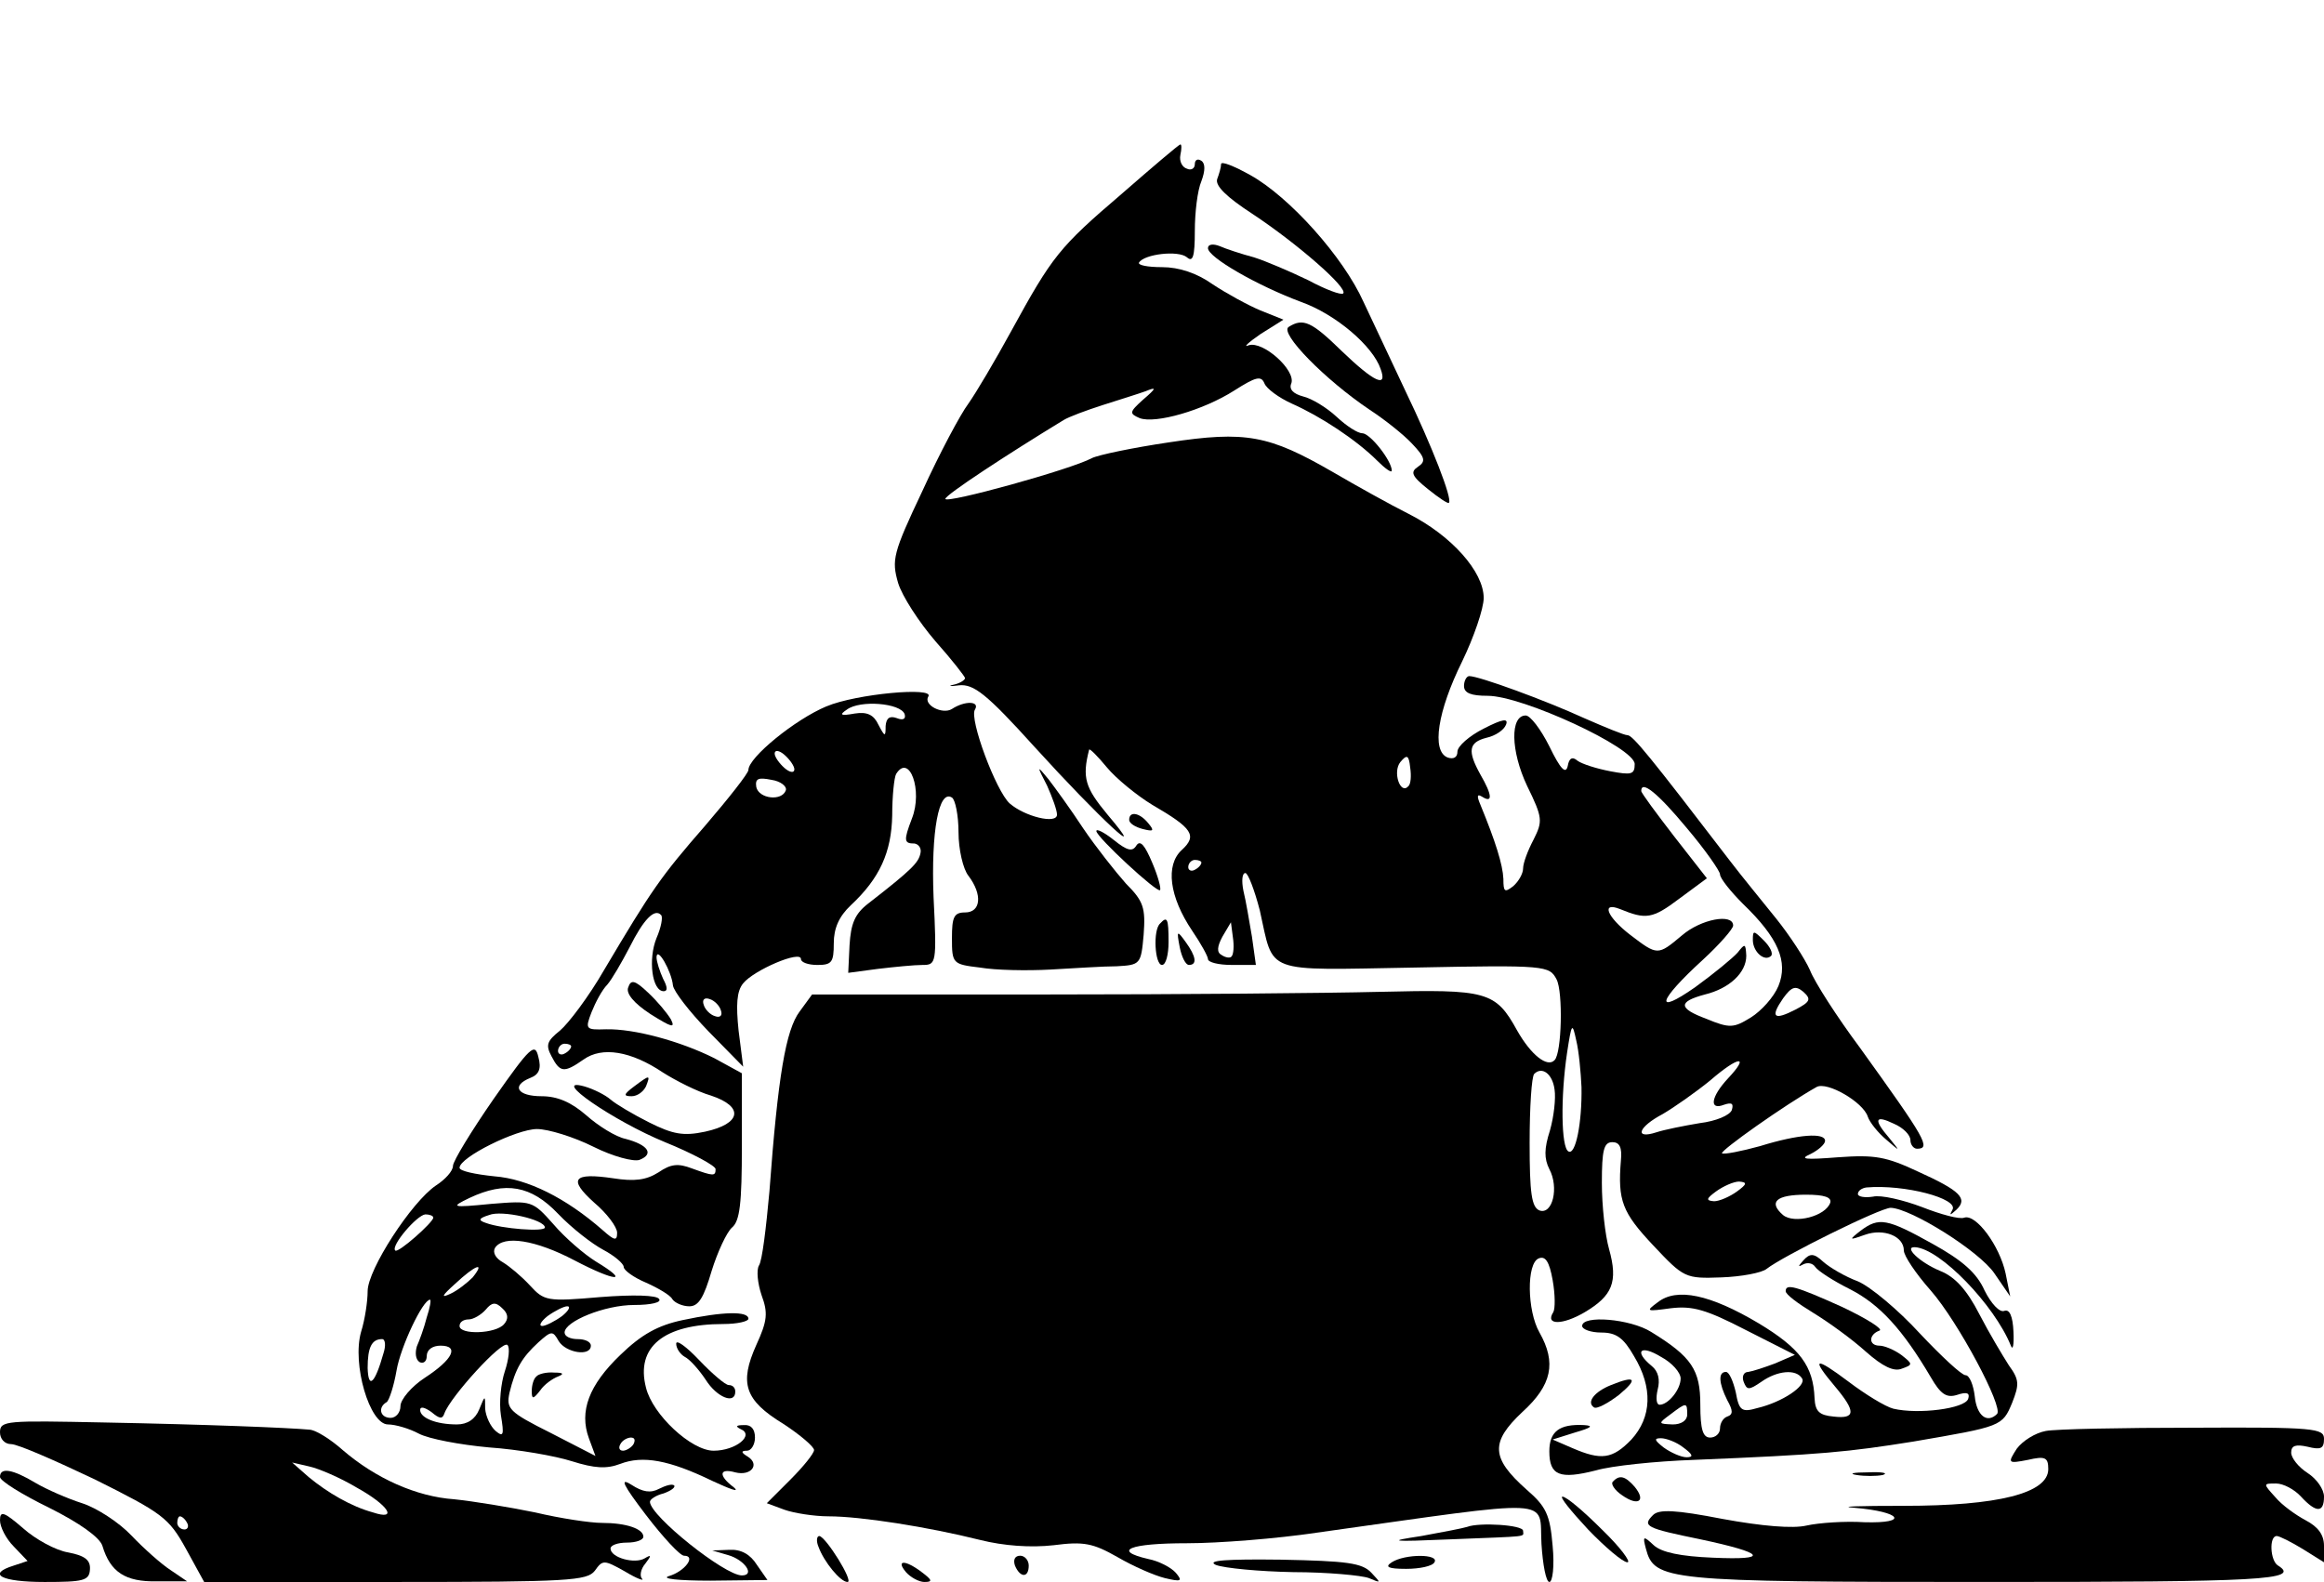 <?xml version="1.0" standalone="no"?>
<!DOCTYPE svg PUBLIC "-//W3C//DTD SVG 20010904//EN"
 "http://www.w3.org/TR/2001/REC-SVG-20010904/DTD/svg10.dtd">
<svg version="1.0" xmlns="http://www.w3.org/2000/svg"
 width="354pt" height="241pt" viewBox="0 0 354 241"
 preserveAspectRatio="xMidYMid meet">

<g transform="translate(0,241) scale(0.1,-0.1)"
fill="#000000" stroke="none">
<path d="M1709 2115 c-96 -82 -106 -95 -169 -210 -24 -44 -53 -93 -65 -110
-12 -16 -44 -76 -70 -133 -45 -95 -47 -105 -37 -140 6 -20 32 -60 57 -89 25
-28 45 -54 45 -56 0 -3 -8 -8 -17 -10 -10 -2 -6 -3 8 -1 22 2 41 -12 115 -94
99 -109 178 -182 111 -103 -34 41 -39 56 -28 99 1 2 13 -10 27 -27 14 -17 46
-43 69 -57 62 -36 69 -47 45 -69 -25 -23 -19 -71 16 -123 13 -19 24 -39 24
-43 0 -5 16 -9 36 -9 l37 0 -6 43 c-4 23 -9 54 -13 70 -3 15 -2 27 3 27 4 0
14 -26 22 -57 22 -98 3 -91 235 -87 201 4 206 3 217 -18 10 -19 8 -112 -3
-123 -11 -12 -36 8 -57 45 -33 60 -46 63 -210 59 -80 -2 -307 -4 -505 -4
l-359 0 -19 -26 c-21 -28 -33 -98 -46 -274 -5 -55 -11 -106 -16 -113 -4 -7 -2
-27 4 -45 10 -27 9 -39 -8 -76 -26 -58 -18 -84 41 -120 26 -17 47 -35 47 -40
0 -5 -16 -25 -36 -45 l-36 -36 27 -10 c14 -5 45 -10 67 -10 49 0 151 -16 231
-36 36 -9 77 -12 112 -8 46 6 60 3 97 -18 24 -14 56 -28 72 -32 25 -6 28 -5
17 8 -7 8 -26 18 -42 21 -56 13 -28 24 59 24 48 0 137 7 197 16 372 52 339 54
343 -17 2 -32 7 -58 12 -58 5 0 8 24 5 55 -4 48 -10 60 -40 86 -54 48 -55 72
-6 118 45 41 52 75 26 121 -19 33 -20 106 -1 113 10 4 16 -5 21 -33 4 -22 4
-44 1 -49 -13 -20 14 -20 48 0 42 25 51 46 37 96 -6 21 -11 66 -11 101 0 50 3
62 16 62 11 0 15 -8 13 -28 -5 -61 2 -79 49 -129 47 -50 49 -51 104 -49 30 1
62 7 69 13 24 19 173 93 189 93 31 -1 135 -66 158 -100 l24 -35 -7 35 c-9 42
-45 91 -63 85 -7 -3 -36 5 -64 16 -29 11 -63 19 -75 16 -13 -2 -23 0 -23 4 0
5 6 9 13 10 58 5 141 -17 131 -34 -5 -9 -4 -9 6 0 18 17 6 29 -58 58 -49 23
-66 26 -122 22 -51 -4 -60 -3 -42 5 12 6 22 15 22 20 0 13 -41 10 -99 -8 -29
-8 -55 -13 -58 -11 -3 4 96 74 144 101 16 9 71 -23 78 -45 3 -9 16 -25 28 -35
22 -19 22 -19 5 2 -25 29 -22 36 7 22 14 -6 25 -17 25 -25 0 -7 5 -13 10 -13
22 0 13 15 -87 154 -35 47 -69 100 -76 118 -8 18 -31 53 -51 78 -20 25 -53 65
-72 90 -121 158 -147 190 -155 190 -5 0 -34 12 -66 26 -59 27 -160 64 -175 64
-4 0 -8 -7 -8 -15 0 -11 11 -15 36 -15 53 0 224 -79 224 -104 0 -16 -5 -17
-37 -11 -21 4 -43 11 -50 16 -8 7 -13 4 -15 -8 -3 -13 -11 -5 -28 30 -13 26
-29 47 -36 47 -24 0 -23 -54 2 -107 24 -49 24 -54 10 -82 -9 -17 -16 -36 -16
-44 0 -8 -7 -20 -15 -27 -13 -10 -15 -9 -15 11 -1 22 -12 57 -35 113 -6 14 -5
17 3 12 16 -10 15 3 -3 34 -20 36 -18 49 9 56 14 3 27 12 30 20 4 10 -5 9 -34
-6 -22 -11 -40 -27 -40 -35 0 -9 -6 -12 -15 -9 -25 10 -15 71 22 146 18 37 33
81 33 97 0 40 -49 95 -114 128 -28 14 -80 43 -116 64 -97 56 -132 63 -250 45
-54 -8 -107 -19 -117 -24 -31 -17 -223 -70 -223 -62 0 6 93 67 180 120 8 5 35
15 60 23 25 8 54 17 65 21 17 7 17 5 -4 -13 -21 -19 -21 -21 -5 -28 24 -9 97
12 144 42 33 21 41 23 46 11 3 -8 22 -22 42 -31 43 -19 98 -55 130 -87 12 -12
22 -19 22 -15 0 15 -33 57 -45 57 -7 0 -24 11 -39 25 -15 14 -38 28 -51 31
-15 4 -22 11 -18 20 7 20 -43 65 -65 58 -9 -4 -1 4 18 17 l35 22 -35 14 c-19
8 -52 26 -73 40 -24 17 -51 26 -77 26 -22 0 -37 3 -35 7 8 13 60 19 73 8 9 -8
12 1 12 40 0 28 4 62 10 76 6 16 6 27 0 31 -6 4 -10 1 -10 -5 0 -7 -6 -10 -12
-7 -7 2 -12 11 -10 21 2 9 2 16 0 16 -2 0 -42 -34 -89 -75z m436 -903 c-12
-13 -24 22 -12 37 10 12 13 11 15 -8 2 -13 1 -26 -3 -29z m424 -63 c28 -33 51
-66 51 -71 0 -6 16 -26 35 -45 54 -52 69 -88 54 -125 -7 -17 -26 -38 -42 -48
-26 -16 -32 -17 -68 -2 -43 16 -43 26 -2 37 37 9 63 33 63 59 -1 19 -2 19 -13
5 -7 -8 -36 -32 -65 -53 -63 -44 -57 -21 12 42 25 23 46 47 46 52 0 19 -49 10
-78 -15 -37 -31 -37 -31 -79 1 -35 27 -45 51 -15 39 39 -16 49 -15 90 16 l42
31 -50 64 c-27 35 -50 66 -50 69 0 17 25 -3 69 -56z m-739 -53 c0 -3 -4 -8
-10 -11 -5 -3 -10 -1 -10 4 0 6 5 11 10 11 6 0 10 -2 10 -4z m46 -143 c-2 -3
-9 -2 -15 2 -8 4 -7 13 1 28 l13 22 3 -23 c2 -13 1 -26 -2 -29z m859 -81 c-33
-17 -39 -12 -19 17 13 18 19 20 31 10 12 -11 11 -15 -12 -27z m-326 -118 c1
-54 -9 -105 -20 -98 -11 6 -12 83 -2 150 7 46 8 47 14 19 4 -16 7 -49 8 -71z
m223 13 c-26 -28 -29 -49 -6 -40 12 4 15 2 12 -8 -3 -8 -24 -17 -49 -20 -24
-4 -54 -10 -66 -14 -34 -11 -28 8 10 28 17 10 50 33 72 51 44 38 61 39 27 3z
m-264 -17 c2 -13 -1 -41 -7 -62 -9 -28 -9 -43 -1 -59 15 -28 5 -70 -15 -63
-12 5 -15 26 -15 103 0 54 3 101 7 105 12 12 28 0 31 -24z m278 -155 c-11 -8
-27 -15 -35 -15 -13 1 -12 4 3 15 11 8 27 15 35 15 13 -1 12 -4 -3 -15z m142
-17 c-7 -21 -55 -33 -72 -19 -23 20 -10 31 35 31 28 0 39 -4 37 -12z"/>
<path d="M2670 978 c0 -18 18 -34 28 -24 3 4 -2 14 -11 23 -16 16 -17 16 -17
1z"/>
<path d="M1860 2160 c0 -5 -3 -15 -6 -23 -3 -10 14 -27 54 -53 68 -45 146
-113 138 -121 -3 -3 -27 6 -53 20 -27 13 -64 29 -83 35 -19 5 -43 13 -52 17
-10 4 -18 3 -18 -3 0 -14 75 -57 142 -82 53 -19 109 -67 121 -102 11 -30 -10
-20 -59 27 -46 45 -59 51 -81 37 -15 -9 56 -81 123 -126 23 -15 52 -38 65 -52
20 -21 21 -27 9 -35 -12 -8 -10 -14 15 -34 16 -13 31 -23 32 -21 6 5 -26 87
-66 170 -21 45 -50 106 -64 136 -31 69 -113 160 -172 193 -25 14 -45 22 -45
17z"/>
<path d="M1259 1334 c-48 -20 -119 -78 -119 -97 0 -5 -30 -43 -66 -85 -68 -78
-81 -97 -154 -220 -23 -40 -54 -81 -67 -92 -20 -16 -22 -22 -13 -39 13 -25 19
-26 49 -5 28 20 72 13 121 -20 19 -12 52 -29 73 -35 51 -17 46 -43 -9 -55 -33
-7 -49 -4 -85 14 -24 12 -51 28 -59 35 -8 7 -26 16 -40 20 -54 15 45 -53 123
-85 42 -17 77 -36 77 -41 0 -11 -3 -11 -36 1 -21 8 -32 7 -51 -6 -19 -12 -37
-14 -69 -9 -61 9 -69 -1 -29 -37 19 -16 35 -37 35 -46 0 -13 -4 -12 -22 4 -56
49 -114 78 -165 82 -29 3 -53 8 -53 13 0 16 87 59 118 59 17 0 56 -12 86 -27
30 -15 61 -23 70 -20 23 9 13 23 -21 32 -15 3 -42 20 -60 36 -23 20 -44 29
-68 29 -37 0 -47 16 -17 28 13 5 17 14 12 32 -5 22 -12 16 -68 -64 -34 -49
-62 -95 -62 -102 0 -8 -12 -21 -26 -30 -37 -25 -104 -128 -104 -161 0 -15 -4
-43 -10 -62 -14 -49 13 -141 41 -141 11 0 32 -6 47 -14 15 -8 63 -17 107 -21
44 -3 101 -13 126 -21 35 -11 53 -12 74 -4 34 13 74 6 140 -26 28 -13 42 -18
33 -10 -24 18 -23 30 2 23 24 -6 38 12 19 24 -10 6 -11 9 -1 9 6 0 12 9 12 20
0 13 -6 20 -17 19 -12 0 -13 -2 -5 -6 22 -9 -7 -33 -41 -33 -34 0 -93 55 -103
96 -16 62 27 97 118 97 21 0 38 4 38 8 0 12 -39 11 -100 -2 -38 -8 -63 -22
-95 -53 -48 -46 -63 -86 -48 -127 l10 -27 -68 35 c-64 32 -68 37 -63 61 9 37
19 54 44 77 20 18 22 18 31 2 11 -18 49 -24 49 -7 0 6 -9 10 -20 10 -11 0 -20
4 -20 10 0 17 61 42 106 42 26 0 42 4 38 9 -3 6 -39 7 -90 3 -81 -7 -85 -6
-107 18 -13 14 -31 29 -41 35 -11 6 -16 15 -12 22 13 20 62 12 121 -19 63 -33
86 -34 33 -2 -18 11 -48 37 -65 57 -32 36 -33 36 -95 31 -61 -6 -62 -5 -33 9
55 26 94 19 135 -24 21 -22 52 -46 69 -55 17 -9 31 -21 31 -26 0 -5 15 -16 34
-24 18 -8 37 -19 40 -25 4 -6 16 -11 26 -11 14 0 22 13 34 54 9 29 23 59 31
66 12 10 15 37 15 124 l0 111 -42 23 c-52 26 -122 45 -165 44 -31 -1 -32 0
-22 26 6 15 16 34 24 42 7 8 22 34 34 57 21 42 38 60 48 49 3 -3 0 -19 -7 -35
-13 -32 -7 -81 11 -81 6 0 6 6 -1 19 -5 11 -10 26 -10 33 1 17 23 -22 25 -43
1 -9 25 -40 54 -70 l53 -54 -7 55 c-4 39 -3 60 7 72 16 20 88 51 88 37 0 -5
11 -9 25 -9 22 0 25 4 25 33 0 23 8 41 26 58 44 41 62 81 63 137 0 29 3 58 6
63 20 32 41 -25 24 -68 -13 -34 -12 -38 4 -38 6 -1 11 -7 9 -15 -3 -14 -12
-24 -79 -76 -21 -16 -27 -31 -29 -64 l-2 -42 45 6 c25 3 56 6 68 6 21 0 22 2
17 103 -4 101 8 165 28 152 5 -3 10 -27 10 -53 0 -26 7 -56 15 -66 22 -29 19
-56 -5 -56 -17 0 -20 -7 -20 -39 0 -39 1 -40 43 -45 23 -4 71 -5 107 -3 36 2
81 5 101 5 36 2 37 3 41 48 3 41 0 51 -27 78 -16 18 -46 56 -65 84 -19 29 -43
62 -53 75 -18 22 -18 21 -2 -10 8 -18 15 -37 15 -44 0 -15 -49 -3 -72 17 -21
19 -62 129 -53 143 8 13 -15 14 -35 1 -14 -9 -44 6 -36 19 10 15 -110 4 -155
-15z m119 -12 c2 -7 -2 -10 -12 -6 -11 4 -16 0 -17 -12 0 -17 -1 -17 -11 2 -7
15 -17 20 -36 17 -22 -4 -24 -2 -12 6 20 15 82 10 88 -7z m-168 -84 c0 -6 -7
-5 -15 2 -8 7 -15 17 -15 22 0 6 7 5 15 -2 8 -7 15 -17 15 -22z m-13 -32 c-6
-17 -41 -13 -45 5 -2 13 3 15 23 11 14 -2 24 -10 22 -16z m-99 -335 c3 -8 -1
-12 -9 -9 -7 2 -15 10 -17 17 -3 8 1 12 9 9 7 -2 15 -10 17 -17z m-228 -55 c0
-3 -4 -8 -10 -11 -5 -3 -10 -1 -10 4 0 6 5 11 10 11 6 0 10 -2 10 -4z m-40
-276 c0 -7 -66 -2 -90 7 -12 4 -11 7 5 12 19 8 85 -7 85 -19z m-170 15 c0 -7
-54 -55 -58 -50 -7 7 33 54 46 55 6 0 12 -2 12 -5z m60 -91 c-8 -8 -23 -20
-34 -25 -15 -7 -13 -3 7 15 31 29 47 35 27 10z m-70 -61 c-4 -16 -11 -35 -15
-44 -3 -10 -2 -20 4 -24 6 -3 11 1 11 9 0 10 9 16 21 16 29 0 19 -21 -24 -49
-20 -13 -37 -33 -37 -43 0 -10 -7 -18 -15 -18 -16 0 -20 16 -6 24 4 3 11 25
15 48 6 36 40 108 51 108 2 0 0 -12 -5 -27z m118 -10 c-12 -15 -68 -17 -68 -3
0 6 6 10 14 10 7 0 19 7 26 15 9 11 15 12 25 2 9 -8 10 -16 3 -24z m88 12
c-11 -8 -25 -15 -30 -15 -6 0 -2 7 8 15 11 8 25 15 30 15 6 0 2 -7 -8 -15z
m-272 -57 c-13 -46 -23 -55 -24 -22 0 31 6 44 22 44 5 0 6 -10 2 -22z m185
-27 c-6 -18 -9 -48 -6 -67 5 -30 4 -34 -8 -24 -8 7 -15 22 -16 34 0 21 0 21
-9 -1 -6 -15 -18 -23 -34 -23 -32 0 -56 10 -56 22 0 6 7 4 17 -3 13 -11 17
-11 20 -2 9 25 88 112 96 104 4 -4 2 -22 -4 -40z m196 -111 c-3 -5 -11 -10
-16 -10 -6 0 -7 5 -4 10 3 6 11 10 16 10 6 0 7 -4 4 -10z"/>
<path d="M1720 1161 c0 -5 9 -11 21 -14 16 -4 18 -3 8 9 -13 16 -29 19 -29 5z"/>
<path d="M1670 1144 c0 -9 93 -95 97 -90 2 2 -3 21 -12 42 -11 26 -18 35 -24
26 -6 -10 -14 -8 -34 8 -15 12 -27 18 -27 14z"/>
<path d="M1767 1003 c-11 -10 -8 -63 3 -63 6 0 10 16 10 35 0 36 -2 40 -13 28z"/>
<path d="M1797 967 c3 -15 9 -27 14 -27 13 0 11 13 -5 35 -13 18 -14 18 -9 -8z"/>
<path d="M957 906 c-4 -9 8 -24 34 -41 32 -20 38 -22 31 -8 -6 10 -21 28 -35
41 -20 19 -26 20 -30 8z"/>
<path d="M966 755 c-16 -12 -17 -15 -4 -15 9 0 18 7 22 15 7 18 6 18 -18 0z"/>
<path d="M2834 535 c-18 -14 -18 -15 7 -6 28 10 59 -2 59 -24 0 -8 18 -35 41
-61 42 -48 111 -178 101 -188 -15 -15 -31 -3 -34 27 -2 17 -8 32 -14 32 -6 0
-37 29 -70 64 -32 35 -75 71 -94 79 -19 7 -43 21 -53 30 -14 13 -20 13 -30 2
-8 -9 -9 -11 0 -6 6 3 14 2 18 -4 4 -6 27 -21 53 -34 45 -23 80 -61 123 -134
15 -26 24 -32 40 -27 15 5 20 3 17 -6 -5 -15 -76 -24 -114 -15 -12 3 -43 22
-68 41 -52 39 -58 37 -21 -7 32 -38 32 -50 -2 -46 -22 2 -28 8 -29 28 -2 49
-22 76 -85 114 -74 44 -125 55 -154 32 -19 -14 -17 -14 20 -9 33 4 54 -2 114
-33 l75 -38 -30 -13 c-16 -6 -34 -12 -41 -13 -7 0 -10 -7 -7 -15 5 -13 8 -13
27 0 24 17 53 20 62 5 7 -11 -30 -36 -68 -45 -24 -7 -28 -4 -33 24 -4 17 -10
31 -15 31 -12 0 -11 -17 2 -43 9 -16 9 -22 0 -25 -6 -2 -11 -10 -11 -18 0 -8
-7 -14 -15 -14 -11 0 -15 12 -15 50 0 53 -13 73 -75 111 -32 20 -105 26 -105
9 0 -5 13 -10 29 -10 23 0 34 -8 50 -36 29 -48 27 -93 -4 -127 -29 -30 -46
-32 -90 -13 l-30 13 35 11 c24 7 28 10 13 11 -38 2 -53 -10 -53 -40 0 -37 16
-43 71 -29 24 7 91 14 149 16 196 8 235 12 335 28 134 23 135 23 150 59 11 28
11 35 -5 57 -9 14 -30 49 -45 78 -19 37 -37 57 -60 66 -31 13 -56 37 -38 36
38 -2 121 -88 146 -150 3 -8 5 1 4 21 -1 24 -6 35 -14 32 -7 -3 -20 11 -30 31
-12 27 -34 46 -79 71 -70 39 -82 41 -110 20z m-274 -225 c0 -17 -19 -40 -32
-40 -5 0 -6 10 -3 23 4 15 1 28 -9 36 -28 23 -17 33 14 14 17 -9 30 -24 30
-33z m10 -55 c0 -9 -9 -15 -22 -15 -22 1 -23 1 -4 15 25 19 26 19 26 0z m-6
-50 c15 -11 16 -15 5 -15 -8 0 -24 7 -35 15 -14 11 -15 14 -4 14 8 0 24 -6 34
-14z"/>
<path d="M2720 443 c0 -5 19 -19 42 -33 23 -14 59 -40 80 -59 26 -23 43 -31
55 -26 17 6 17 7 -1 21 -11 8 -26 14 -33 14 -17 0 -17 17 0 23 6 2 -19 18 -57
36 -71 32 -86 36 -86 24z"/>
<path d="M1030 363 c0 -7 6 -16 13 -20 8 -4 22 -20 32 -35 17 -27 45 -38 45
-18 0 6 -4 10 -10 10 -5 0 -25 17 -45 38 -19 20 -35 32 -35 25z"/>
<path d="M817 313 c-4 -3 -7 -13 -7 -22 0 -13 2 -13 13 1 6 9 19 18 27 21 10
4 8 6 -6 6 -11 1 -24 -2 -27 -6z"/>
<path d="M2454 300 c-25 -10 -38 -26 -26 -34 4 -3 21 6 38 19 30 25 25 30 -12
15z"/>
<path d="M0 228 c0 -10 7 -18 17 -18 10 0 67 -25 128 -54 102 -51 112 -58 138
-105 l28 -51 291 0 c265 0 292 2 304 17 12 17 14 17 46 -1 18 -11 30 -15 26
-11 -4 4 -2 15 5 23 10 13 9 14 -1 8 -15 -9 -52 1 -52 15 0 5 11 9 25 9 14 0
25 4 25 9 0 12 -26 21 -63 21 -18 0 -64 7 -102 16 -39 8 -94 17 -123 20 -58 4
-120 32 -170 75 -18 16 -40 30 -50 31 -32 3 -158 8 -314 11 -148 3 -158 3
-158 -15z m543 -84 c49 -27 64 -51 25 -38 -33 9 -69 30 -98 54 l-25 22 26 -6
c14 -3 47 -17 72 -32z m-258 -54 c3 -5 1 -10 -4 -10 -6 0 -11 5 -11 10 0 6 2
10 4 10 3 0 8 -4 11 -10z"/>
<path d="M3116 230 c-16 -3 -35 -15 -44 -27 -14 -22 -14 -23 17 -17 26 6 31 4
31 -14 0 -37 -77 -56 -220 -56 -69 0 -102 -1 -75 -3 71 -6 84 -24 15 -22 -30
2 -70 -1 -88 -5 -21 -5 -68 -1 -128 10 -72 14 -97 15 -106 6 -17 -17 -11 -20
72 -37 99 -21 107 -32 19 -28 -49 2 -78 8 -90 19 -16 15 -17 14 -12 -5 13 -49
29 -51 518 -51 421 0 480 3 445 25 -12 7 -14 45 -2 45 4 0 22 -9 40 -20 l32
-20 0 25 c0 17 -9 29 -28 39 -15 8 -36 23 -46 35 -19 21 -19 21 1 21 11 0 28
-9 38 -20 23 -25 35 -25 35 0 0 11 -11 27 -25 36 -14 9 -25 23 -25 31 0 11 7
13 25 9 20 -5 25 -3 25 12 0 16 -14 18 -198 17 -109 0 -211 -2 -226 -5z"/>
<path d="M0 160 c0 -6 34 -27 75 -47 46 -23 77 -45 81 -58 12 -40 35 -55 83
-54 l46 0 -25 17 c-14 9 -41 33 -60 53 -19 20 -53 42 -75 49 -22 7 -54 21 -71
31 -35 21 -54 24 -54 9z"/>
<path d="M2828 163 c12 -2 30 -2 40 0 9 3 -1 5 -23 4 -22 0 -30 -2 -17 -4z"/>
<path d="M984 102 c26 -34 52 -62 58 -62 19 0 1 -24 -23 -31 -13 -4 14 -7 63
-7 l87 1 -16 23 c-10 16 -24 24 -42 23 l-26 -1 24 -7 c25 -7 42 -31 21 -31
-26 0 -139 90 -140 112 0 4 9 10 21 13 11 4 18 9 16 12 -3 3 -13 0 -23 -5 -13
-7 -25 -5 -42 6 -19 12 -13 0 22 -46z"/>
<path d="M2457 153 c-4 -3 2 -13 14 -21 24 -17 37 -9 19 13 -14 16 -23 19 -33
8z"/>
<path d="M2419 80 c26 -27 53 -50 60 -50 6 0 -11 23 -39 50 -28 28 -54 50 -60
50 -5 0 13 -22 39 -50z"/>
<path d="M0 94 c0 -10 9 -28 21 -40 l21 -22 -21 -7 c-42 -13 -19 -25 47 -25
59 0 68 2 69 19 1 14 -7 21 -33 26 -19 3 -50 20 -69 37 -29 25 -35 27 -35 12z"/>
<path d="M2235 84 c-6 -2 -37 -8 -70 -14 -53 -8 -48 -9 45 -5 123 5 110 3 110
13 0 9 -67 13 -85 6z"/>
<path d="M1247 53 c8 -22 33 -53 44 -53 10 0 -33 69 -43 70 -4 0 -5 -8 -1 -17z"/>
<path d="M1546 25 c8 -19 21 -19 21 0 0 8 -6 15 -13 15 -8 0 -11 -6 -8 -15z"/>
<path d="M1852 26 c13 -5 66 -10 118 -11 52 0 104 -5 115 -9 19 -8 19 -8 4 8
-14 15 -37 18 -138 20 -82 1 -114 -1 -99 -8z"/>
<path d="M2120 30 c-11 -7 -6 -10 22 -10 20 0 40 4 43 10 8 13 -45 13 -65 0z"/>
<path d="M1380 15 c7 -8 20 -15 28 -15 13 0 12 3 -4 15 -25 19 -40 19 -24 0z"/>
</g>
</svg>
